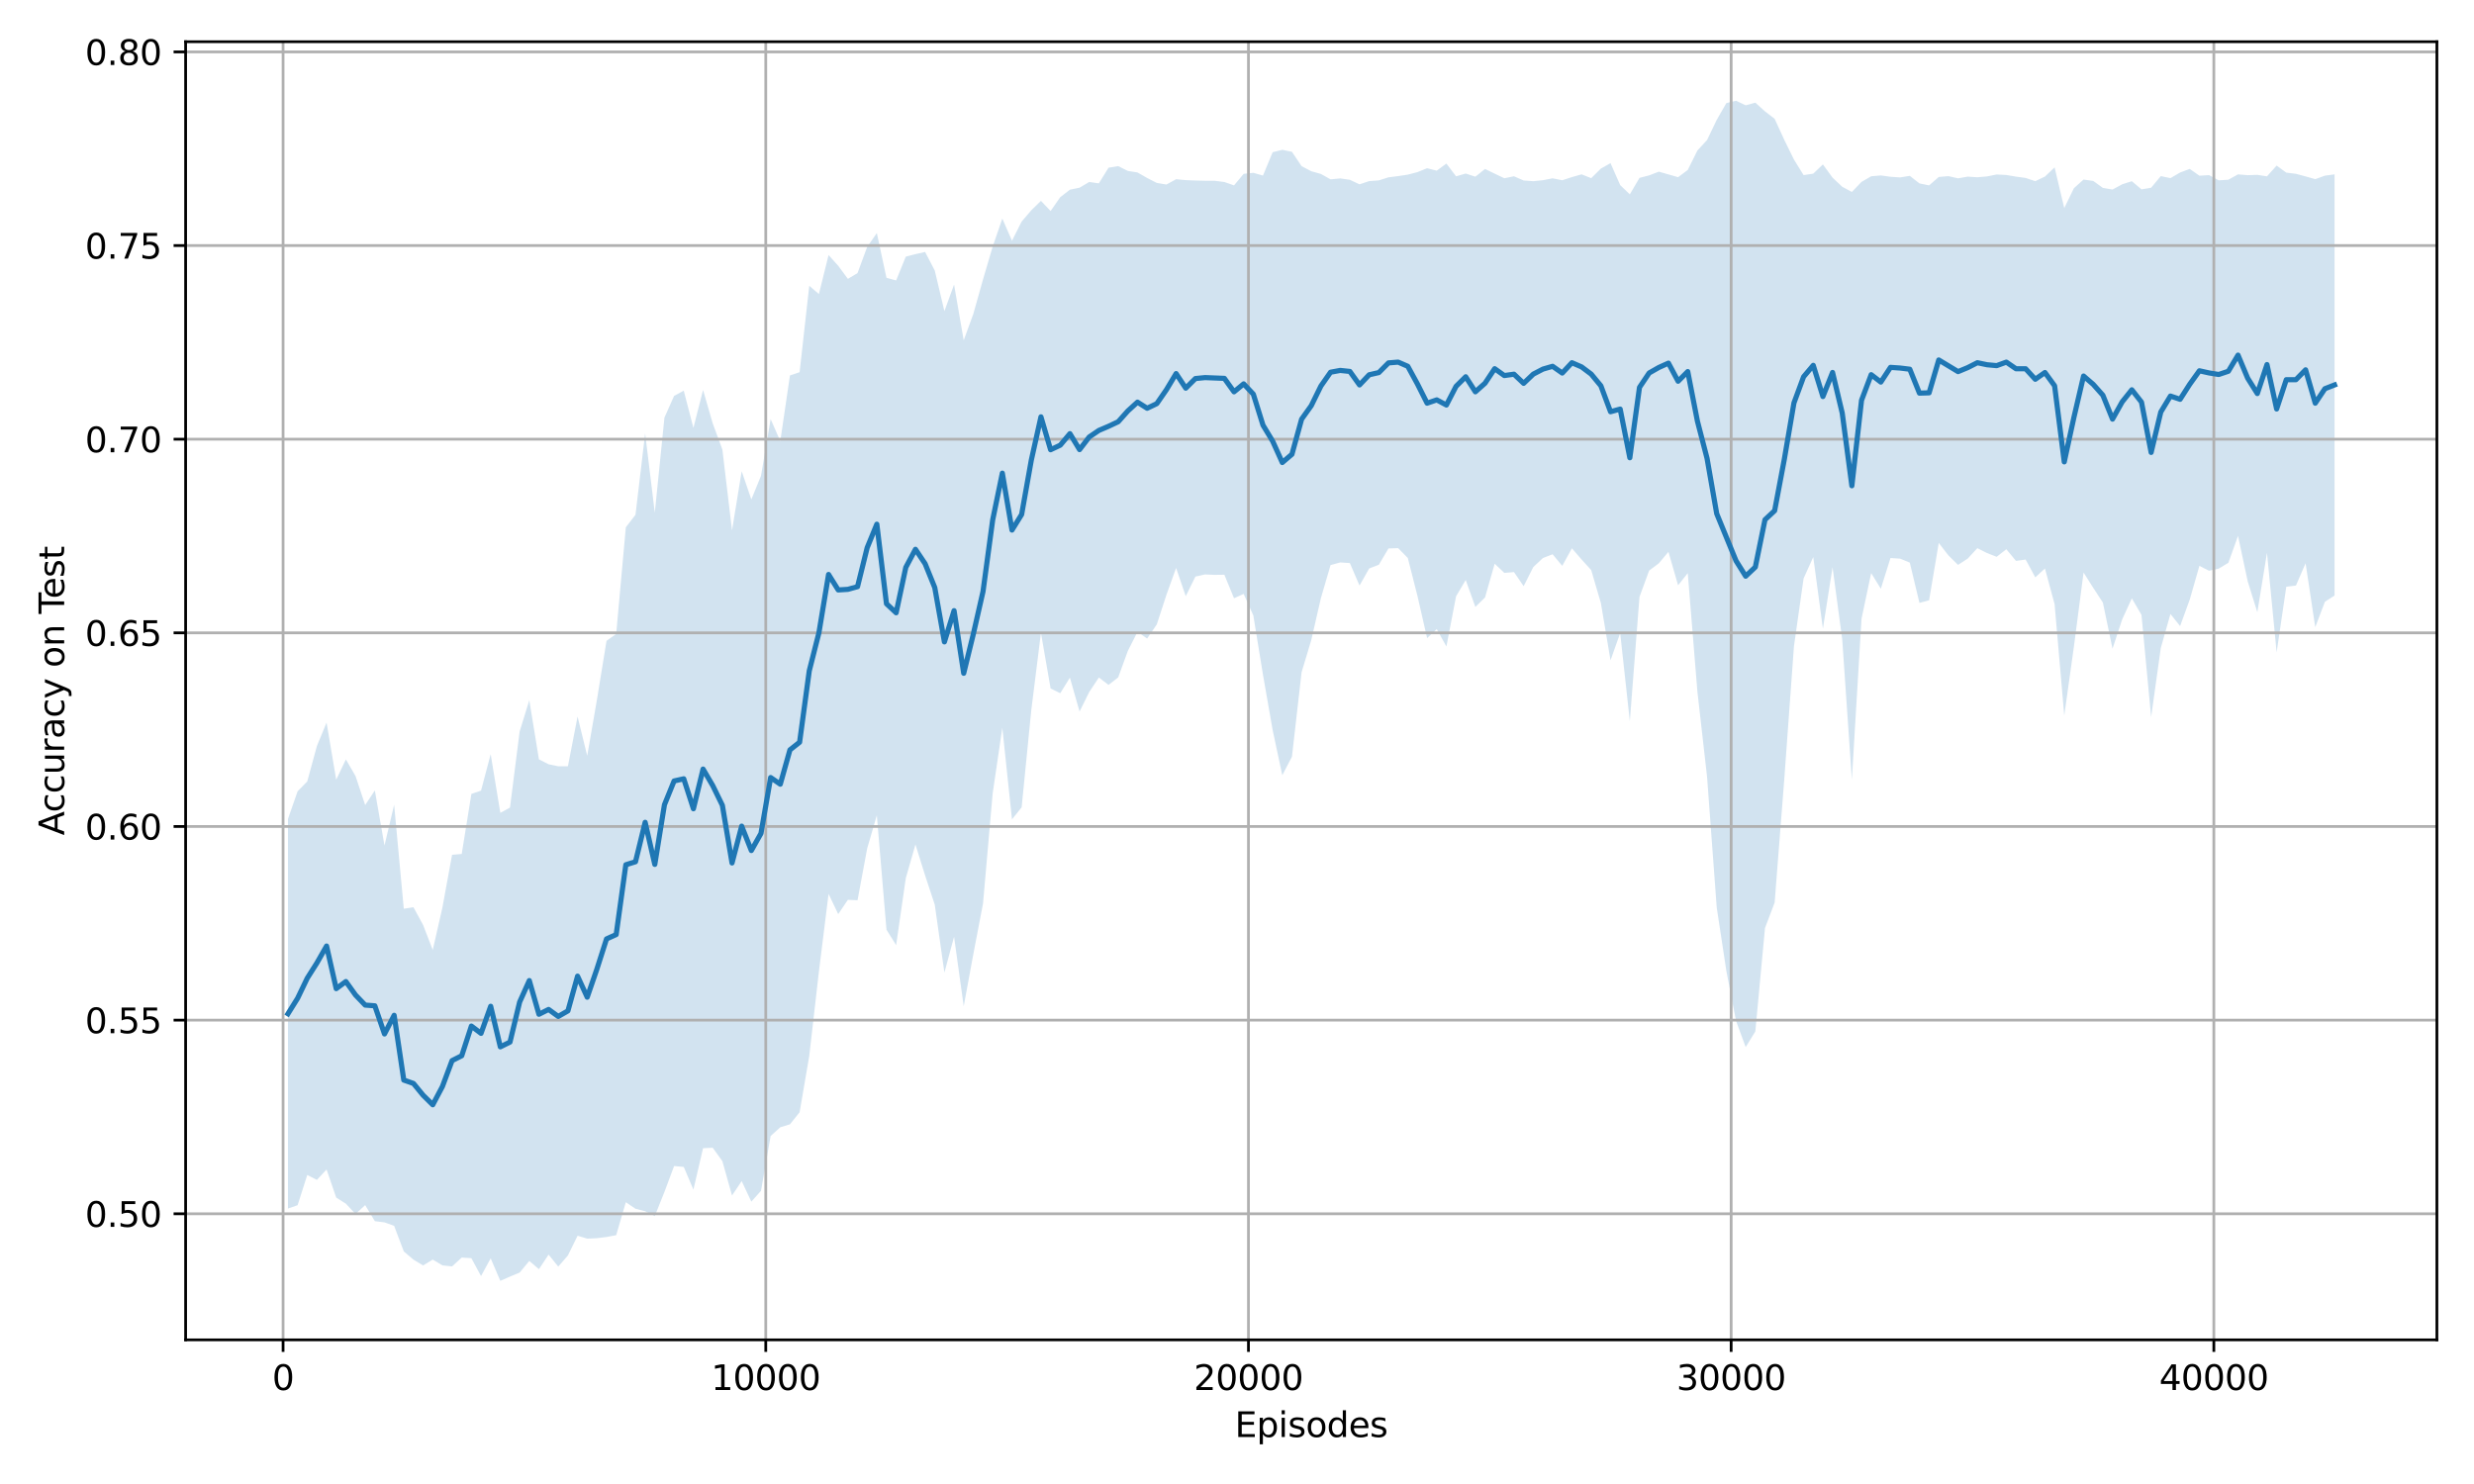 <?xml version="1.0" encoding="utf-8" standalone="no"?>
<!DOCTYPE svg PUBLIC "-//W3C//DTD SVG 1.1//EN"
  "http://www.w3.org/Graphics/SVG/1.1/DTD/svg11.dtd">
<svg xmlns:xlink="http://www.w3.org/1999/xlink" width="720pt" height="432pt" viewBox="0 0 720 432" xmlns="http://www.w3.org/2000/svg" version="1.1">
 <defs>
  <style type="text/css">*{stroke-linejoin: round; stroke-linecap: butt}</style>
 </defs>
 <g id="figure_1">
  <g id="patch_1">
   <path d="M 0 432 
L 720 432 
L 720 0 
L 0 0 
z
" style="fill: #ffffff"/>
  </g>
  <g id="axes_1">
   <g id="patch_2">
    <path d="M 54.02 390.04 
L 709.2 390.04 
L 709.2 12.147 
L 54.02 12.147 
z
" style="fill: #ffffff"/>
   </g>
   <g id="FillBetweenPolyCollection_1">
    <path d="M 83.801 238.405 
L 83.801 351.81 
L 86.61 350.846 
L 89.42 342.037 
L 92.229 343.476 
L 95.039 340.437 
L 97.849 348.624 
L 100.658 350.399 
L 103.468 353.409 
L 106.277 350.812 
L 109.087 355.484 
L 111.896 355.839 
L 114.706 356.852 
L 117.515 364.299 
L 120.325 366.686 
L 123.134 368.375 
L 125.944 366.671 
L 128.753 368.361 
L 131.563 368.661 
L 134.372 366.083 
L 137.182 366.258 
L 139.991 371.476 
L 142.801 366.314 
L 145.61 372.863 
L 148.42 371.62 
L 151.229 370.452 
L 154.039 367.065 
L 156.848 369.466 
L 159.658 365.224 
L 162.467 368.714 
L 165.277 365.47 
L 168.087 359.73 
L 170.896 360.568 
L 173.706 360.447 
L 176.515 360.096 
L 179.325 359.563 
L 182.134 349.968 
L 184.944 351.875 
L 187.753 352.6 
L 190.563 353.998 
L 193.372 346.971 
L 196.182 339.439 
L 198.991 339.702 
L 201.801 346.299 
L 204.61 334.237 
L 207.42 334.115 
L 210.229 338.018 
L 213.039 348.02 
L 215.848 343.817 
L 218.658 349.803 
L 221.467 346.664 
L 224.277 330.688 
L 227.086 328.155 
L 229.896 327.295 
L 232.705 323.787 
L 235.515 307.388 
L 238.324 282.822 
L 241.134 260.21 
L 243.944 266.105 
L 246.753 261.943 
L 249.563 262.065 
L 252.372 246.989 
L 255.182 237.35 
L 257.991 270.634 
L 260.801 275.132 
L 263.61 255.641 
L 266.42 245.828 
L 269.229 254.852 
L 272.039 263.346 
L 274.848 283.131 
L 277.658 272.696 
L 280.467 292.921 
L 283.277 277.702 
L 286.086 263.004 
L 288.896 230.935 
L 291.705 211.845 
L 294.515 238.522 
L 297.324 235.019 
L 300.134 206.708 
L 302.943 184.228 
L 305.753 200.412 
L 308.562 201.799 
L 311.372 197.262 
L 314.182 207.132 
L 316.991 201.451 
L 319.801 197.222 
L 322.61 199.377 
L 325.42 197.201 
L 328.229 189.496 
L 331.039 183.938 
L 333.848 185.88 
L 336.658 181.765 
L 339.467 173.146 
L 342.277 165.338 
L 345.086 173.558 
L 347.896 167.847 
L 350.705 167.218 
L 353.515 167.348 
L 356.324 167.309 
L 359.134 174.154 
L 361.943 172.889 
L 364.753 179.169 
L 367.562 196.428 
L 370.372 212.509 
L 373.181 225.674 
L 375.991 220.287 
L 378.8 195.685 
L 381.61 186.346 
L 384.42 174.106 
L 387.229 164.5 
L 390.039 163.729 
L 392.848 163.915 
L 395.658 170.46 
L 398.467 165.481 
L 401.277 164.404 
L 404.086 159.661 
L 406.896 159.564 
L 409.705 162.425 
L 412.515 173.457 
L 415.324 185.76 
L 418.134 183.137 
L 420.943 188.197 
L 423.753 173.592 
L 426.562 168.837 
L 429.372 176.68 
L 432.181 173.926 
L 434.991 164.1 
L 437.8 166.768 
L 440.61 166.539 
L 443.419 170.639 
L 446.229 165.076 
L 449.038 162.442 
L 451.848 161.357 
L 454.658 164.72 
L 457.467 159.618 
L 460.277 162.859 
L 463.086 165.959 
L 465.896 175.529 
L 468.705 192.217 
L 471.515 184.298 
L 474.324 209.924 
L 477.134 173.763 
L 479.943 166.103 
L 482.753 163.988 
L 485.562 160.645 
L 488.372 170.381 
L 491.181 166.842 
L 493.991 201.358 
L 496.8 226.121 
L 499.61 264.168 
L 502.419 282.669 
L 505.229 297.167 
L 508.038 304.813 
L 510.848 300.259 
L 513.657 270.167 
L 516.467 262.746 
L 519.276 226.761 
L 522.086 188.153 
L 524.896 168.377 
L 527.705 162.154 
L 530.515 183.005 
L 533.324 165.126 
L 536.134 186.11 
L 538.943 226.948 
L 541.753 180.112 
L 544.562 166.822 
L 547.372 171.379 
L 550.181 162.436 
L 552.991 162.624 
L 555.8 163.78 
L 558.61 175.499 
L 561.419 174.744 
L 564.229 158.053 
L 567.038 161.676 
L 569.848 164.447 
L 572.657 162.61 
L 575.467 159.573 
L 578.276 161 
L 581.086 162.084 
L 583.895 159.887 
L 586.705 163.274 
L 589.514 162.886 
L 592.324 168.07 
L 595.133 165.486 
L 597.943 175.873 
L 600.753 208.324 
L 603.562 188.221 
L 606.372 166.664 
L 609.181 171.106 
L 611.991 175.412 
L 614.8 188.846 
L 617.61 180.314 
L 620.419 174.19 
L 623.229 178.985 
L 626.038 208.752 
L 628.848 188.62 
L 631.657 178.737 
L 634.467 182.247 
L 637.276 174.534 
L 640.086 164.724 
L 642.895 166.147 
L 645.705 165.534 
L 648.514 163.833 
L 651.324 155.997 
L 654.133 169.194 
L 656.943 178.229 
L 659.752 160.918 
L 662.562 189.908 
L 665.371 170.802 
L 668.181 170.456 
L 670.991 163.964 
L 673.8 182.579 
L 676.61 175.174 
L 679.419 173.366 
L 679.419 50.753 
L 679.419 50.753 
L 676.61 51.137 
L 673.8 52.152 
L 670.991 51.351 
L 668.181 50.601 
L 665.371 50.254 
L 662.562 48.198 
L 659.752 51.335 
L 656.943 50.901 
L 654.133 50.993 
L 651.324 50.758 
L 648.514 52.317 
L 645.705 52.495 
L 642.895 50.977 
L 640.086 51.148 
L 637.276 49.167 
L 634.467 50.223 
L 631.657 51.854 
L 628.848 51.262 
L 626.038 54.652 
L 623.229 55.12 
L 620.419 52.747 
L 617.61 53.652 
L 614.8 55.176 
L 611.991 54.692 
L 609.181 52.665 
L 606.372 52.27 
L 603.562 54.792 
L 600.753 60.578 
L 597.943 48.733 
L 595.133 51.395 
L 592.324 52.743 
L 589.514 51.803 
L 586.705 51.415 
L 583.895 50.939 
L 581.086 50.795 
L 578.276 51.357 
L 575.467 51.601 
L 572.657 51.418 
L 569.848 51.912 
L 567.038 51.273 
L 564.229 51.52 
L 561.419 53.968 
L 558.61 53.387 
L 555.8 51.187 
L 552.991 51.647 
L 550.181 51.453 
L 547.372 51.069 
L 544.562 51.312 
L 541.753 52.95 
L 538.943 55.873 
L 536.134 54.363 
L 533.324 51.72 
L 530.515 47.864 
L 527.705 50.551 
L 524.896 50.974 
L 522.086 46.44 
L 519.276 40.714 
L 516.467 34.585 
L 513.657 32.418 
L 510.848 29.886 
L 508.038 30.655 
L 505.229 29.324 
L 502.419 30.007 
L 499.61 34.902 
L 496.8 40.763 
L 493.991 43.812 
L 491.181 49.482 
L 488.372 51.58 
L 485.562 50.773 
L 482.753 49.97 
L 479.943 51.056 
L 477.134 51.782 
L 474.324 56.577 
L 471.515 53.878 
L 468.705 47.491 
L 465.896 49.077 
L 463.086 51.862 
L 460.277 50.751 
L 457.467 51.556 
L 454.658 52.474 
L 451.848 51.905 
L 449.038 52.455 
L 446.229 52.745 
L 443.419 52.54 
L 440.61 51.316 
L 437.8 51.887 
L 434.991 50.554 
L 432.181 49.184 
L 429.372 51.44 
L 426.562 50.514 
L 423.753 51.327 
L 420.943 47.613 
L 418.134 49.681 
L 415.324 48.972 
L 412.515 50.104 
L 409.705 50.837 
L 406.896 51.262 
L 404.086 51.618 
L 401.277 52.511 
L 398.467 52.722 
L 395.658 53.659 
L 392.848 52.34 
L 390.039 51.934 
L 387.229 52.207 
L 384.42 50.639 
L 381.61 49.847 
L 378.8 48.372 
L 375.991 44.196 
L 373.181 43.611 
L 370.372 44.319 
L 367.562 51.109 
L 364.753 50.308 
L 361.943 50.603 
L 359.134 53.966 
L 356.324 52.982 
L 353.515 52.63 
L 350.705 52.621 
L 347.896 52.548 
L 345.086 52.44 
L 342.277 52.169 
L 339.467 53.721 
L 336.658 53.245 
L 333.848 51.809 
L 331.039 50.202 
L 328.229 49.759 
L 325.42 48.352 
L 322.61 48.821 
L 319.801 53.376 
L 316.991 52.976 
L 314.182 54.636 
L 311.372 55.216 
L 308.562 57.395 
L 305.753 61.426 
L 302.943 58.472 
L 300.134 61.219 
L 297.324 64.504 
L 294.515 70.083 
L 291.705 63.634 
L 288.896 71.79 
L 286.086 81.337 
L 283.277 91.345 
L 280.467 99.057 
L 277.658 82.85 
L 274.848 90.579 
L 272.039 78.733 
L 269.229 73.344 
L 266.42 73.981 
L 263.61 74.712 
L 260.801 81.632 
L 257.991 80.875 
L 255.182 67.845 
L 252.372 71.881 
L 249.563 79.493 
L 246.753 81.18 
L 243.944 77.366 
L 241.134 74.249 
L 238.324 85.598 
L 235.515 83.198 
L 232.705 108.347 
L 229.896 109.293 
L 227.086 128.405 
L 224.277 122.01 
L 221.467 138.535 
L 218.658 145.382 
L 215.848 137.172 
L 213.039 154.403 
L 210.229 130.861 
L 207.42 123.246 
L 204.61 113.521 
L 201.801 124.563 
L 198.991 113.727 
L 196.182 115.242 
L 193.372 121.56 
L 190.563 149.26 
L 187.753 126.161 
L 184.944 149.852 
L 182.134 153.499 
L 179.325 184.546 
L 176.515 186.553 
L 173.706 203.81 
L 170.896 220.008 
L 168.087 208.598 
L 165.277 223.075 
L 162.467 223.067 
L 159.658 222.485 
L 156.848 221.062 
L 154.039 203.838 
L 151.229 212.943 
L 148.42 235.089 
L 145.61 236.63 
L 142.801 219.552 
L 139.991 230.152 
L 137.182 231.125 
L 134.372 248.595 
L 131.563 248.835 
L 128.753 264.202 
L 125.944 276.539 
L 123.134 269.268 
L 120.325 264.102 
L 117.515 264.541 
L 114.706 234.268 
L 111.896 246.137 
L 109.087 230.103 
L 106.277 234.358 
L 103.468 225.914 
L 100.658 221.061 
L 97.849 226.977 
L 95.039 210.353 
L 92.229 217.162 
L 89.42 227.474 
L 86.61 230.357 
L 83.801 238.405 
z
" clip-path="url(#p0813ebf74a)" style="fill: #1f77b4; fill-opacity: 0.2"/>
   </g>
   <g id="matplotlib.axis_1">
    <g id="xtick_1">
     <g id="line2d_1">
      <path d="M 82.382 390.04 
L 82.382 12.147 
" clip-path="url(#p0813ebf74a)" style="fill: none; stroke: #b0b0b0; stroke-width: 0.8; stroke-linecap: square"/>
     </g>
     <g id="line2d_2">
      <defs>
       <path id="mae225e0590" d="M 0 0 
L 0 3.5 
" style="stroke: #000000; stroke-width: 0.8"/>
      </defs>
      <g>
       <use xlink:href="#mae225e0590" x="82.382" y="390.04" style="stroke: #000000; stroke-width: 0.8"/>
      </g>
     </g>
     <g id="text_1">
      <!-- 0 -->
      <g transform="translate(79.201 404.638) scale(0.1 -0.1)">
       <defs>
        <path id="DejaVuSans-30" d="M 2034 4250 
Q 1547 4250 1301 3770 
Q 1056 3291 1056 2328 
Q 1056 1369 1301 889 
Q 1547 409 2034 409 
Q 2525 409 2770 889 
Q 3016 1369 3016 2328 
Q 3016 3291 2770 3770 
Q 2525 4250 2034 4250 
z
M 2034 4750 
Q 2819 4750 3233 4129 
Q 3647 3509 3647 2328 
Q 3647 1150 3233 529 
Q 2819 -91 2034 -91 
Q 1250 -91 836 529 
Q 422 1150 422 2328 
Q 422 3509 836 4129 
Q 1250 4750 2034 4750 
z
" transform="scale(0.016)"/>
       </defs>
       <use xlink:href="#DejaVuSans-30"/>
      </g>
     </g>
    </g>
    <g id="xtick_2">
     <g id="line2d_3">
      <path d="M 222.858 390.04 
L 222.858 12.147 
" clip-path="url(#p0813ebf74a)" style="fill: none; stroke: #b0b0b0; stroke-width: 0.8; stroke-linecap: square"/>
     </g>
     <g id="line2d_4">
      <g>
       <use xlink:href="#mae225e0590" x="222.858" y="390.04" style="stroke: #000000; stroke-width: 0.8"/>
      </g>
     </g>
     <g id="text_2">
      <!-- 10000 -->
      <g transform="translate(206.952 404.638) scale(0.1 -0.1)">
       <defs>
        <path id="DejaVuSans-31" d="M 794 531 
L 1825 531 
L 1825 4091 
L 703 3866 
L 703 4441 
L 1819 4666 
L 2450 4666 
L 2450 531 
L 3481 531 
L 3481 0 
L 794 0 
L 794 531 
z
" transform="scale(0.016)"/>
       </defs>
       <use xlink:href="#DejaVuSans-31"/>
       <use xlink:href="#DejaVuSans-30" transform="translate(63.623 0)"/>
       <use xlink:href="#DejaVuSans-30" transform="translate(127.246 0)"/>
       <use xlink:href="#DejaVuSans-30" transform="translate(190.869 0)"/>
       <use xlink:href="#DejaVuSans-30" transform="translate(254.492 0)"/>
      </g>
     </g>
    </g>
    <g id="xtick_3">
     <g id="line2d_5">
      <path d="M 363.334 390.04 
L 363.334 12.147 
" clip-path="url(#p0813ebf74a)" style="fill: none; stroke: #b0b0b0; stroke-width: 0.8; stroke-linecap: square"/>
     </g>
     <g id="line2d_6">
      <g>
       <use xlink:href="#mae225e0590" x="363.334" y="390.04" style="stroke: #000000; stroke-width: 0.8"/>
      </g>
     </g>
     <g id="text_3">
      <!-- 20000 -->
      <g transform="translate(347.428 404.638) scale(0.1 -0.1)">
       <defs>
        <path id="DejaVuSans-32" d="M 1228 531 
L 3431 531 
L 3431 0 
L 469 0 
L 469 531 
Q 828 903 1448 1529 
Q 2069 2156 2228 2338 
Q 2531 2678 2651 2914 
Q 2772 3150 2772 3378 
Q 2772 3750 2511 3984 
Q 2250 4219 1831 4219 
Q 1534 4219 1204 4116 
Q 875 4013 500 3803 
L 500 4441 
Q 881 4594 1212 4672 
Q 1544 4750 1819 4750 
Q 2544 4750 2975 4387 
Q 3406 4025 3406 3419 
Q 3406 3131 3298 2873 
Q 3191 2616 2906 2266 
Q 2828 2175 2409 1742 
Q 1991 1309 1228 531 
z
" transform="scale(0.016)"/>
       </defs>
       <use xlink:href="#DejaVuSans-32"/>
       <use xlink:href="#DejaVuSans-30" transform="translate(63.623 0)"/>
       <use xlink:href="#DejaVuSans-30" transform="translate(127.246 0)"/>
       <use xlink:href="#DejaVuSans-30" transform="translate(190.869 0)"/>
       <use xlink:href="#DejaVuSans-30" transform="translate(254.492 0)"/>
      </g>
     </g>
    </g>
    <g id="xtick_4">
     <g id="line2d_7">
      <path d="M 503.81 390.04 
L 503.81 12.147 
" clip-path="url(#p0813ebf74a)" style="fill: none; stroke: #b0b0b0; stroke-width: 0.8; stroke-linecap: square"/>
     </g>
     <g id="line2d_8">
      <g>
       <use xlink:href="#mae225e0590" x="503.81" y="390.04" style="stroke: #000000; stroke-width: 0.8"/>
      </g>
     </g>
     <g id="text_4">
      <!-- 30000 -->
      <g transform="translate(487.904 404.638) scale(0.1 -0.1)">
       <defs>
        <path id="DejaVuSans-33" d="M 2597 2516 
Q 3050 2419 3304 2112 
Q 3559 1806 3559 1356 
Q 3559 666 3084 287 
Q 2609 -91 1734 -91 
Q 1441 -91 1130 -33 
Q 819 25 488 141 
L 488 750 
Q 750 597 1062 519 
Q 1375 441 1716 441 
Q 2309 441 2620 675 
Q 2931 909 2931 1356 
Q 2931 1769 2642 2001 
Q 2353 2234 1838 2234 
L 1294 2234 
L 1294 2753 
L 1863 2753 
Q 2328 2753 2575 2939 
Q 2822 3125 2822 3475 
Q 2822 3834 2567 4026 
Q 2313 4219 1838 4219 
Q 1578 4219 1281 4162 
Q 984 4106 628 3988 
L 628 4550 
Q 988 4650 1302 4700 
Q 1616 4750 1894 4750 
Q 2613 4750 3031 4423 
Q 3450 4097 3450 3541 
Q 3450 3153 3228 2886 
Q 3006 2619 2597 2516 
z
" transform="scale(0.016)"/>
       </defs>
       <use xlink:href="#DejaVuSans-33"/>
       <use xlink:href="#DejaVuSans-30" transform="translate(63.623 0)"/>
       <use xlink:href="#DejaVuSans-30" transform="translate(127.246 0)"/>
       <use xlink:href="#DejaVuSans-30" transform="translate(190.869 0)"/>
       <use xlink:href="#DejaVuSans-30" transform="translate(254.492 0)"/>
      </g>
     </g>
    </g>
    <g id="xtick_5">
     <g id="line2d_9">
      <path d="M 644.286 390.04 
L 644.286 12.147 
" clip-path="url(#p0813ebf74a)" style="fill: none; stroke: #b0b0b0; stroke-width: 0.8; stroke-linecap: square"/>
     </g>
     <g id="line2d_10">
      <g>
       <use xlink:href="#mae225e0590" x="644.286" y="390.04" style="stroke: #000000; stroke-width: 0.8"/>
      </g>
     </g>
     <g id="text_5">
      <!-- 40000 -->
      <g transform="translate(628.38 404.638) scale(0.1 -0.1)">
       <defs>
        <path id="DejaVuSans-34" d="M 2419 4116 
L 825 1625 
L 2419 1625 
L 2419 4116 
z
M 2253 4666 
L 3047 4666 
L 3047 1625 
L 3713 1625 
L 3713 1100 
L 3047 1100 
L 3047 0 
L 2419 0 
L 2419 1100 
L 313 1100 
L 313 1709 
L 2253 4666 
z
" transform="scale(0.016)"/>
       </defs>
       <use xlink:href="#DejaVuSans-34"/>
       <use xlink:href="#DejaVuSans-30" transform="translate(63.623 0)"/>
       <use xlink:href="#DejaVuSans-30" transform="translate(127.246 0)"/>
       <use xlink:href="#DejaVuSans-30" transform="translate(190.869 0)"/>
       <use xlink:href="#DejaVuSans-30" transform="translate(254.492 0)"/>
      </g>
     </g>
    </g>
    <g id="text_6">
     <!-- Episodes -->
     <g transform="translate(359.368 418.317) scale(0.1 -0.1)">
      <defs>
       <path id="DejaVuSans-45" d="M 628 4666 
L 3578 4666 
L 3578 4134 
L 1259 4134 
L 1259 2753 
L 3481 2753 
L 3481 2222 
L 1259 2222 
L 1259 531 
L 3634 531 
L 3634 0 
L 628 0 
L 628 4666 
z
" transform="scale(0.016)"/>
       <path id="DejaVuSans-70" d="M 1159 525 
L 1159 -1331 
L 581 -1331 
L 581 3500 
L 1159 3500 
L 1159 2969 
Q 1341 3281 1617 3432 
Q 1894 3584 2278 3584 
Q 2916 3584 3314 3078 
Q 3713 2572 3713 1747 
Q 3713 922 3314 415 
Q 2916 -91 2278 -91 
Q 1894 -91 1617 61 
Q 1341 213 1159 525 
z
M 3116 1747 
Q 3116 2381 2855 2742 
Q 2594 3103 2138 3103 
Q 1681 3103 1420 2742 
Q 1159 2381 1159 1747 
Q 1159 1113 1420 752 
Q 1681 391 2138 391 
Q 2594 391 2855 752 
Q 3116 1113 3116 1747 
z
" transform="scale(0.016)"/>
       <path id="DejaVuSans-69" d="M 603 3500 
L 1178 3500 
L 1178 0 
L 603 0 
L 603 3500 
z
M 603 4863 
L 1178 4863 
L 1178 4134 
L 603 4134 
L 603 4863 
z
" transform="scale(0.016)"/>
       <path id="DejaVuSans-73" d="M 2834 3397 
L 2834 2853 
Q 2591 2978 2328 3040 
Q 2066 3103 1784 3103 
Q 1356 3103 1142 2972 
Q 928 2841 928 2578 
Q 928 2378 1081 2264 
Q 1234 2150 1697 2047 
L 1894 2003 
Q 2506 1872 2764 1633 
Q 3022 1394 3022 966 
Q 3022 478 2636 193 
Q 2250 -91 1575 -91 
Q 1294 -91 989 -36 
Q 684 19 347 128 
L 347 722 
Q 666 556 975 473 
Q 1284 391 1588 391 
Q 1994 391 2212 530 
Q 2431 669 2431 922 
Q 2431 1156 2273 1281 
Q 2116 1406 1581 1522 
L 1381 1569 
Q 847 1681 609 1914 
Q 372 2147 372 2553 
Q 372 3047 722 3315 
Q 1072 3584 1716 3584 
Q 2034 3584 2315 3537 
Q 2597 3491 2834 3397 
z
" transform="scale(0.016)"/>
       <path id="DejaVuSans-6f" d="M 1959 3097 
Q 1497 3097 1228 2736 
Q 959 2375 959 1747 
Q 959 1119 1226 758 
Q 1494 397 1959 397 
Q 2419 397 2687 759 
Q 2956 1122 2956 1747 
Q 2956 2369 2687 2733 
Q 2419 3097 1959 3097 
z
M 1959 3584 
Q 2709 3584 3137 3096 
Q 3566 2609 3566 1747 
Q 3566 888 3137 398 
Q 2709 -91 1959 -91 
Q 1206 -91 779 398 
Q 353 888 353 1747 
Q 353 2609 779 3096 
Q 1206 3584 1959 3584 
z
" transform="scale(0.016)"/>
       <path id="DejaVuSans-64" d="M 2906 2969 
L 2906 4863 
L 3481 4863 
L 3481 0 
L 2906 0 
L 2906 525 
Q 2725 213 2448 61 
Q 2172 -91 1784 -91 
Q 1150 -91 751 415 
Q 353 922 353 1747 
Q 353 2572 751 3078 
Q 1150 3584 1784 3584 
Q 2172 3584 2448 3432 
Q 2725 3281 2906 2969 
z
M 947 1747 
Q 947 1113 1208 752 
Q 1469 391 1925 391 
Q 2381 391 2643 752 
Q 2906 1113 2906 1747 
Q 2906 2381 2643 2742 
Q 2381 3103 1925 3103 
Q 1469 3103 1208 2742 
Q 947 2381 947 1747 
z
" transform="scale(0.016)"/>
       <path id="DejaVuSans-65" d="M 3597 1894 
L 3597 1613 
L 953 1613 
Q 991 1019 1311 708 
Q 1631 397 2203 397 
Q 2534 397 2845 478 
Q 3156 559 3463 722 
L 3463 178 
Q 3153 47 2828 -22 
Q 2503 -91 2169 -91 
Q 1331 -91 842 396 
Q 353 884 353 1716 
Q 353 2575 817 3079 
Q 1281 3584 2069 3584 
Q 2775 3584 3186 3129 
Q 3597 2675 3597 1894 
z
M 3022 2063 
Q 3016 2534 2758 2815 
Q 2500 3097 2075 3097 
Q 1594 3097 1305 2825 
Q 1016 2553 972 2059 
L 3022 2063 
z
" transform="scale(0.016)"/>
      </defs>
      <use xlink:href="#DejaVuSans-45"/>
      <use xlink:href="#DejaVuSans-70" transform="translate(63.184 0)"/>
      <use xlink:href="#DejaVuSans-69" transform="translate(126.66 0)"/>
      <use xlink:href="#DejaVuSans-73" transform="translate(154.443 0)"/>
      <use xlink:href="#DejaVuSans-6f" transform="translate(206.543 0)"/>
      <use xlink:href="#DejaVuSans-64" transform="translate(267.725 0)"/>
      <use xlink:href="#DejaVuSans-65" transform="translate(331.201 0)"/>
      <use xlink:href="#DejaVuSans-73" transform="translate(392.725 0)"/>
     </g>
    </g>
   </g>
   <g id="matplotlib.axis_2">
    <g id="ytick_1">
     <g id="line2d_11">
      <path d="M 54.02 353.34 
L 709.2 353.34 
" clip-path="url(#p0813ebf74a)" style="fill: none; stroke: #b0b0b0; stroke-width: 0.8; stroke-linecap: square"/>
     </g>
     <g id="line2d_12">
      <defs>
       <path id="mbf5fb33b2a" d="M 0 0 
L -3.5 0 
" style="stroke: #000000; stroke-width: 0.8"/>
      </defs>
      <g>
       <use xlink:href="#mbf5fb33b2a" x="54.02" y="353.34" style="stroke: #000000; stroke-width: 0.8"/>
      </g>
     </g>
     <g id="text_7">
      <!-- 0.50 -->
      <g transform="translate(24.754 357.139) scale(0.1 -0.1)">
       <defs>
        <path id="DejaVuSans-2e" d="M 684 794 
L 1344 794 
L 1344 0 
L 684 0 
L 684 794 
z
" transform="scale(0.016)"/>
        <path id="DejaVuSans-35" d="M 691 4666 
L 3169 4666 
L 3169 4134 
L 1269 4134 
L 1269 2991 
Q 1406 3038 1543 3061 
Q 1681 3084 1819 3084 
Q 2600 3084 3056 2656 
Q 3513 2228 3513 1497 
Q 3513 744 3044 326 
Q 2575 -91 1722 -91 
Q 1428 -91 1123 -41 
Q 819 9 494 109 
L 494 744 
Q 775 591 1075 516 
Q 1375 441 1709 441 
Q 2250 441 2565 725 
Q 2881 1009 2881 1497 
Q 2881 1984 2565 2268 
Q 2250 2553 1709 2553 
Q 1456 2553 1204 2497 
Q 953 2441 691 2322 
L 691 4666 
z
" transform="scale(0.016)"/>
       </defs>
       <use xlink:href="#DejaVuSans-30"/>
       <use xlink:href="#DejaVuSans-2e" transform="translate(63.623 0)"/>
       <use xlink:href="#DejaVuSans-35" transform="translate(95.41 0)"/>
       <use xlink:href="#DejaVuSans-30" transform="translate(159.033 0)"/>
      </g>
     </g>
    </g>
    <g id="ytick_2">
     <g id="line2d_13">
      <path d="M 54.02 296.969 
L 709.2 296.969 
" clip-path="url(#p0813ebf74a)" style="fill: none; stroke: #b0b0b0; stroke-width: 0.8; stroke-linecap: square"/>
     </g>
     <g id="line2d_14">
      <g>
       <use xlink:href="#mbf5fb33b2a" x="54.02" y="296.969" style="stroke: #000000; stroke-width: 0.8"/>
      </g>
     </g>
     <g id="text_8">
      <!-- 0.55 -->
      <g transform="translate(24.754 300.768) scale(0.1 -0.1)">
       <use xlink:href="#DejaVuSans-30"/>
       <use xlink:href="#DejaVuSans-2e" transform="translate(63.623 0)"/>
       <use xlink:href="#DejaVuSans-35" transform="translate(95.41 0)"/>
       <use xlink:href="#DejaVuSans-35" transform="translate(159.033 0)"/>
      </g>
     </g>
    </g>
    <g id="ytick_3">
     <g id="line2d_15">
      <path d="M 54.02 240.598 
L 709.2 240.598 
" clip-path="url(#p0813ebf74a)" style="fill: none; stroke: #b0b0b0; stroke-width: 0.8; stroke-linecap: square"/>
     </g>
     <g id="line2d_16">
      <g>
       <use xlink:href="#mbf5fb33b2a" x="54.02" y="240.598" style="stroke: #000000; stroke-width: 0.8"/>
      </g>
     </g>
     <g id="text_9">
      <!-- 0.60 -->
      <g transform="translate(24.754 244.398) scale(0.1 -0.1)">
       <defs>
        <path id="DejaVuSans-36" d="M 2113 2584 
Q 1688 2584 1439 2293 
Q 1191 2003 1191 1497 
Q 1191 994 1439 701 
Q 1688 409 2113 409 
Q 2538 409 2786 701 
Q 3034 994 3034 1497 
Q 3034 2003 2786 2293 
Q 2538 2584 2113 2584 
z
M 3366 4563 
L 3366 3988 
Q 3128 4100 2886 4159 
Q 2644 4219 2406 4219 
Q 1781 4219 1451 3797 
Q 1122 3375 1075 2522 
Q 1259 2794 1537 2939 
Q 1816 3084 2150 3084 
Q 2853 3084 3261 2657 
Q 3669 2231 3669 1497 
Q 3669 778 3244 343 
Q 2819 -91 2113 -91 
Q 1303 -91 875 529 
Q 447 1150 447 2328 
Q 447 3434 972 4092 
Q 1497 4750 2381 4750 
Q 2619 4750 2861 4703 
Q 3103 4656 3366 4563 
z
" transform="scale(0.016)"/>
       </defs>
       <use xlink:href="#DejaVuSans-30"/>
       <use xlink:href="#DejaVuSans-2e" transform="translate(63.623 0)"/>
       <use xlink:href="#DejaVuSans-36" transform="translate(95.41 0)"/>
       <use xlink:href="#DejaVuSans-30" transform="translate(159.033 0)"/>
      </g>
     </g>
    </g>
    <g id="ytick_4">
     <g id="line2d_17">
      <path d="M 54.02 184.228 
L 709.2 184.228 
" clip-path="url(#p0813ebf74a)" style="fill: none; stroke: #b0b0b0; stroke-width: 0.8; stroke-linecap: square"/>
     </g>
     <g id="line2d_18">
      <g>
       <use xlink:href="#mbf5fb33b2a" x="54.02" y="184.228" style="stroke: #000000; stroke-width: 0.8"/>
      </g>
     </g>
     <g id="text_10">
      <!-- 0.65 -->
      <g transform="translate(24.754 188.027) scale(0.1 -0.1)">
       <use xlink:href="#DejaVuSans-30"/>
       <use xlink:href="#DejaVuSans-2e" transform="translate(63.623 0)"/>
       <use xlink:href="#DejaVuSans-36" transform="translate(95.41 0)"/>
       <use xlink:href="#DejaVuSans-35" transform="translate(159.033 0)"/>
      </g>
     </g>
    </g>
    <g id="ytick_5">
     <g id="line2d_19">
      <path d="M 54.02 127.857 
L 709.2 127.857 
" clip-path="url(#p0813ebf74a)" style="fill: none; stroke: #b0b0b0; stroke-width: 0.8; stroke-linecap: square"/>
     </g>
     <g id="line2d_20">
      <g>
       <use xlink:href="#mbf5fb33b2a" x="54.02" y="127.857" style="stroke: #000000; stroke-width: 0.8"/>
      </g>
     </g>
     <g id="text_11">
      <!-- 0.70 -->
      <g transform="translate(24.754 131.656) scale(0.1 -0.1)">
       <defs>
        <path id="DejaVuSans-37" d="M 525 4666 
L 3525 4666 
L 3525 4397 
L 1831 0 
L 1172 0 
L 2766 4134 
L 525 4134 
L 525 4666 
z
" transform="scale(0.016)"/>
       </defs>
       <use xlink:href="#DejaVuSans-30"/>
       <use xlink:href="#DejaVuSans-2e" transform="translate(63.623 0)"/>
       <use xlink:href="#DejaVuSans-37" transform="translate(95.41 0)"/>
       <use xlink:href="#DejaVuSans-30" transform="translate(159.033 0)"/>
      </g>
     </g>
    </g>
    <g id="ytick_6">
     <g id="line2d_21">
      <path d="M 54.02 71.486 
L 709.2 71.486 
" clip-path="url(#p0813ebf74a)" style="fill: none; stroke: #b0b0b0; stroke-width: 0.8; stroke-linecap: square"/>
     </g>
     <g id="line2d_22">
      <g>
       <use xlink:href="#mbf5fb33b2a" x="54.02" y="71.486" style="stroke: #000000; stroke-width: 0.8"/>
      </g>
     </g>
     <g id="text_12">
      <!-- 0.75 -->
      <g transform="translate(24.754 75.285) scale(0.1 -0.1)">
       <use xlink:href="#DejaVuSans-30"/>
       <use xlink:href="#DejaVuSans-2e" transform="translate(63.623 0)"/>
       <use xlink:href="#DejaVuSans-37" transform="translate(95.41 0)"/>
       <use xlink:href="#DejaVuSans-35" transform="translate(159.033 0)"/>
      </g>
     </g>
    </g>
    <g id="ytick_7">
     <g id="line2d_23">
      <path d="M 54.02 15.116 
L 709.2 15.116 
" clip-path="url(#p0813ebf74a)" style="fill: none; stroke: #b0b0b0; stroke-width: 0.8; stroke-linecap: square"/>
     </g>
     <g id="line2d_24">
      <g>
       <use xlink:href="#mbf5fb33b2a" x="54.02" y="15.116" style="stroke: #000000; stroke-width: 0.8"/>
      </g>
     </g>
     <g id="text_13">
      <!-- 0.80 -->
      <g transform="translate(24.754 18.915) scale(0.1 -0.1)">
       <defs>
        <path id="DejaVuSans-38" d="M 2034 2216 
Q 1584 2216 1326 1975 
Q 1069 1734 1069 1313 
Q 1069 891 1326 650 
Q 1584 409 2034 409 
Q 2484 409 2743 651 
Q 3003 894 3003 1313 
Q 3003 1734 2745 1975 
Q 2488 2216 2034 2216 
z
M 1403 2484 
Q 997 2584 770 2862 
Q 544 3141 544 3541 
Q 544 4100 942 4425 
Q 1341 4750 2034 4750 
Q 2731 4750 3128 4425 
Q 3525 4100 3525 3541 
Q 3525 3141 3298 2862 
Q 3072 2584 2669 2484 
Q 3125 2378 3379 2068 
Q 3634 1759 3634 1313 
Q 3634 634 3220 271 
Q 2806 -91 2034 -91 
Q 1263 -91 848 271 
Q 434 634 434 1313 
Q 434 1759 690 2068 
Q 947 2378 1403 2484 
z
M 1172 3481 
Q 1172 3119 1398 2916 
Q 1625 2713 2034 2713 
Q 2441 2713 2670 2916 
Q 2900 3119 2900 3481 
Q 2900 3844 2670 4047 
Q 2441 4250 2034 4250 
Q 1625 4250 1398 4047 
Q 1172 3844 1172 3481 
z
" transform="scale(0.016)"/>
       </defs>
       <use xlink:href="#DejaVuSans-30"/>
       <use xlink:href="#DejaVuSans-2e" transform="translate(63.623 0)"/>
       <use xlink:href="#DejaVuSans-38" transform="translate(95.41 0)"/>
       <use xlink:href="#DejaVuSans-30" transform="translate(159.033 0)"/>
      </g>
     </g>
    </g>
    <g id="text_14">
     <!-- Accuracy on Test -->
     <g transform="translate(18.675 243.173) rotate(-90) scale(0.1 -0.1)">
      <defs>
       <path id="DejaVuSans-41" d="M 2188 4044 
L 1331 1722 
L 3047 1722 
L 2188 4044 
z
M 1831 4666 
L 2547 4666 
L 4325 0 
L 3669 0 
L 3244 1197 
L 1141 1197 
L 716 0 
L 50 0 
L 1831 4666 
z
" transform="scale(0.016)"/>
       <path id="DejaVuSans-63" d="M 3122 3366 
L 3122 2828 
Q 2878 2963 2633 3030 
Q 2388 3097 2138 3097 
Q 1578 3097 1268 2742 
Q 959 2388 959 1747 
Q 959 1106 1268 751 
Q 1578 397 2138 397 
Q 2388 397 2633 464 
Q 2878 531 3122 666 
L 3122 134 
Q 2881 22 2623 -34 
Q 2366 -91 2075 -91 
Q 1284 -91 818 406 
Q 353 903 353 1747 
Q 353 2603 823 3093 
Q 1294 3584 2113 3584 
Q 2378 3584 2631 3529 
Q 2884 3475 3122 3366 
z
" transform="scale(0.016)"/>
       <path id="DejaVuSans-75" d="M 544 1381 
L 544 3500 
L 1119 3500 
L 1119 1403 
Q 1119 906 1312 657 
Q 1506 409 1894 409 
Q 2359 409 2629 706 
Q 2900 1003 2900 1516 
L 2900 3500 
L 3475 3500 
L 3475 0 
L 2900 0 
L 2900 538 
Q 2691 219 2414 64 
Q 2138 -91 1772 -91 
Q 1169 -91 856 284 
Q 544 659 544 1381 
z
M 1991 3584 
L 1991 3584 
z
" transform="scale(0.016)"/>
       <path id="DejaVuSans-72" d="M 2631 2963 
Q 2534 3019 2420 3045 
Q 2306 3072 2169 3072 
Q 1681 3072 1420 2755 
Q 1159 2438 1159 1844 
L 1159 0 
L 581 0 
L 581 3500 
L 1159 3500 
L 1159 2956 
Q 1341 3275 1631 3429 
Q 1922 3584 2338 3584 
Q 2397 3584 2469 3576 
Q 2541 3569 2628 3553 
L 2631 2963 
z
" transform="scale(0.016)"/>
       <path id="DejaVuSans-61" d="M 2194 1759 
Q 1497 1759 1228 1600 
Q 959 1441 959 1056 
Q 959 750 1161 570 
Q 1363 391 1709 391 
Q 2188 391 2477 730 
Q 2766 1069 2766 1631 
L 2766 1759 
L 2194 1759 
z
M 3341 1997 
L 3341 0 
L 2766 0 
L 2766 531 
Q 2569 213 2275 61 
Q 1981 -91 1556 -91 
Q 1019 -91 701 211 
Q 384 513 384 1019 
Q 384 1609 779 1909 
Q 1175 2209 1959 2209 
L 2766 2209 
L 2766 2266 
Q 2766 2663 2505 2880 
Q 2244 3097 1772 3097 
Q 1472 3097 1187 3025 
Q 903 2953 641 2809 
L 641 3341 
Q 956 3463 1253 3523 
Q 1550 3584 1831 3584 
Q 2591 3584 2966 3190 
Q 3341 2797 3341 1997 
z
" transform="scale(0.016)"/>
       <path id="DejaVuSans-79" d="M 2059 -325 
Q 1816 -950 1584 -1140 
Q 1353 -1331 966 -1331 
L 506 -1331 
L 506 -850 
L 844 -850 
Q 1081 -850 1212 -737 
Q 1344 -625 1503 -206 
L 1606 56 
L 191 3500 
L 800 3500 
L 1894 763 
L 2988 3500 
L 3597 3500 
L 2059 -325 
z
" transform="scale(0.016)"/>
       <path id="DejaVuSans-20" transform="scale(0.016)"/>
       <path id="DejaVuSans-6e" d="M 3513 2113 
L 3513 0 
L 2938 0 
L 2938 2094 
Q 2938 2591 2744 2837 
Q 2550 3084 2163 3084 
Q 1697 3084 1428 2787 
Q 1159 2491 1159 1978 
L 1159 0 
L 581 0 
L 581 3500 
L 1159 3500 
L 1159 2956 
Q 1366 3272 1645 3428 
Q 1925 3584 2291 3584 
Q 2894 3584 3203 3211 
Q 3513 2838 3513 2113 
z
" transform="scale(0.016)"/>
       <path id="DejaVuSans-54" d="M -19 4666 
L 3928 4666 
L 3928 4134 
L 2272 4134 
L 2272 0 
L 1638 0 
L 1638 4134 
L -19 4134 
L -19 4666 
z
" transform="scale(0.016)"/>
       <path id="DejaVuSans-74" d="M 1172 4494 
L 1172 3500 
L 2356 3500 
L 2356 3053 
L 1172 3053 
L 1172 1153 
Q 1172 725 1289 603 
Q 1406 481 1766 481 
L 2356 481 
L 2356 0 
L 1766 0 
Q 1100 0 847 248 
Q 594 497 594 1153 
L 594 3053 
L 172 3053 
L 172 3500 
L 594 3500 
L 594 4494 
L 1172 4494 
z
" transform="scale(0.016)"/>
      </defs>
      <use xlink:href="#DejaVuSans-41"/>
      <use xlink:href="#DejaVuSans-63" transform="translate(66.658 0)"/>
      <use xlink:href="#DejaVuSans-63" transform="translate(121.639 0)"/>
      <use xlink:href="#DejaVuSans-75" transform="translate(176.619 0)"/>
      <use xlink:href="#DejaVuSans-72" transform="translate(239.998 0)"/>
      <use xlink:href="#DejaVuSans-61" transform="translate(281.111 0)"/>
      <use xlink:href="#DejaVuSans-63" transform="translate(342.391 0)"/>
      <use xlink:href="#DejaVuSans-79" transform="translate(397.371 0)"/>
      <use xlink:href="#DejaVuSans-20" transform="translate(456.551 0)"/>
      <use xlink:href="#DejaVuSans-6f" transform="translate(488.338 0)"/>
      <use xlink:href="#DejaVuSans-6e" transform="translate(549.52 0)"/>
      <use xlink:href="#DejaVuSans-20" transform="translate(612.898 0)"/>
      <use xlink:href="#DejaVuSans-54" transform="translate(644.686 0)"/>
      <use xlink:href="#DejaVuSans-65" transform="translate(688.77 0)"/>
      <use xlink:href="#DejaVuSans-73" transform="translate(750.293 0)"/>
      <use xlink:href="#DejaVuSans-74" transform="translate(802.393 0)"/>
     </g>
    </g>
   </g>
   <g id="line2d_25">
    <path d="M 83.801 295.108 
L 86.61 290.601 
L 89.42 284.756 
L 92.229 280.319 
L 95.039 275.395 
L 97.849 287.8 
L 100.658 285.73 
L 103.468 289.662 
L 106.277 292.585 
L 109.087 292.794 
L 111.896 300.988 
L 114.706 295.56 
L 117.515 314.42 
L 120.325 315.394 
L 123.134 318.822 
L 125.944 321.605 
L 128.753 316.281 
L 131.563 308.748 
L 134.372 307.339 
L 137.182 298.692 
L 139.991 300.814 
L 142.801 292.933 
L 145.61 304.746 
L 148.42 303.354 
L 151.229 291.698 
L 154.039 285.451 
L 156.848 295.264 
L 159.658 293.855 
L 162.467 295.891 
L 165.277 294.272 
L 168.087 284.164 
L 170.896 290.288 
L 173.706 282.128 
L 176.515 273.325 
L 179.325 272.055 
L 182.134 251.733 
L 184.944 250.864 
L 187.753 239.381 
L 190.563 251.629 
L 193.372 234.265 
L 196.182 227.341 
L 198.991 226.715 
L 201.801 235.431 
L 204.61 223.879 
L 207.42 228.681 
L 210.229 234.439 
L 213.039 251.211 
L 215.848 240.494 
L 218.658 247.593 
L 221.467 242.599 
L 224.277 226.349 
L 227.086 228.28 
L 229.896 218.294 
L 232.705 216.067 
L 235.515 195.293 
L 238.324 184.21 
L 241.134 167.23 
L 243.944 171.736 
L 246.753 171.562 
L 249.563 170.779 
L 252.372 159.435 
L 255.182 152.597 
L 257.991 175.755 
L 260.801 178.382 
L 263.61 165.177 
L 266.42 159.905 
L 269.229 164.098 
L 272.039 171.04 
L 274.848 186.855 
L 277.658 177.773 
L 280.467 195.989 
L 283.277 184.524 
L 286.086 172.171 
L 288.896 151.362 
L 291.705 137.739 
L 294.515 154.303 
L 297.324 149.762 
L 300.134 133.964 
L 302.943 121.35 
L 305.753 130.919 
L 308.562 129.597 
L 311.372 126.239 
L 314.182 130.884 
L 316.991 127.213 
L 319.801 125.299 
L 322.61 124.099 
L 325.42 122.777 
L 328.229 119.628 
L 331.039 117.07 
L 333.848 118.845 
L 336.658 117.505 
L 339.467 113.434 
L 342.277 108.754 
L 345.086 112.999 
L 347.896 110.198 
L 350.705 109.919 
L 356.324 110.145 
L 359.134 114.06 
L 361.943 111.746 
L 364.753 114.739 
L 367.562 123.768 
L 370.372 128.414 
L 373.181 134.642 
L 375.991 132.241 
L 378.8 122.029 
L 381.61 118.096 
L 384.42 112.372 
L 387.229 108.353 
L 390.039 107.831 
L 392.848 108.127 
L 395.658 112.059 
L 398.467 109.102 
L 401.277 108.458 
L 404.086 105.639 
L 406.896 105.413 
L 409.705 106.631 
L 412.515 111.781 
L 415.324 117.366 
L 418.134 116.409 
L 420.943 117.905 
L 423.753 112.459 
L 426.562 109.676 
L 429.372 114.06 
L 432.181 111.555 
L 434.991 107.327 
L 437.8 109.328 
L 440.61 108.928 
L 443.419 111.59 
L 446.229 108.91 
L 449.038 107.449 
L 451.848 106.631 
L 454.658 108.597 
L 457.467 105.587 
L 460.277 106.805 
L 463.086 108.91 
L 465.896 112.303 
L 468.705 119.854 
L 471.515 119.088 
L 474.324 133.25 
L 477.134 112.773 
L 479.943 108.58 
L 482.753 106.979 
L 485.562 105.709 
L 488.372 110.981 
L 491.181 108.162 
L 493.991 122.585 
L 496.8 133.442 
L 499.61 149.535 
L 505.229 163.245 
L 508.038 167.734 
L 510.848 165.072 
L 513.657 151.293 
L 516.467 148.665 
L 519.276 133.738 
L 522.086 117.296 
L 524.896 109.676 
L 527.705 106.353 
L 530.515 115.435 
L 533.324 108.423 
L 536.134 120.236 
L 538.943 141.41 
L 541.753 116.531 
L 544.562 109.067 
L 547.372 111.224 
L 550.181 106.944 
L 552.991 107.136 
L 555.8 107.483 
L 558.61 114.443 
L 561.419 114.356 
L 564.229 104.787 
L 569.848 108.179 
L 572.657 107.014 
L 575.467 105.587 
L 578.276 106.179 
L 581.086 106.44 
L 583.895 105.413 
L 586.705 107.344 
L 589.514 107.344 
L 592.324 110.406 
L 595.133 108.44 
L 597.943 112.303 
L 600.753 134.451 
L 603.562 121.507 
L 606.372 109.467 
L 609.181 111.885 
L 611.991 115.052 
L 614.8 122.011 
L 617.61 116.983 
L 620.419 113.469 
L 623.229 117.053 
L 626.038 131.702 
L 628.848 119.941 
L 631.657 115.295 
L 634.467 116.235 
L 637.276 111.85 
L 640.086 107.936 
L 642.895 108.562 
L 645.705 109.015 
L 648.514 108.075 
L 651.324 103.377 
L 654.133 110.093 
L 656.943 114.565 
L 659.752 106.126 
L 662.562 119.053 
L 665.371 110.528 
L 668.181 110.528 
L 670.991 107.657 
L 673.8 117.366 
L 676.61 113.155 
L 679.419 112.059 
L 679.419 112.059 
" clip-path="url(#p0813ebf74a)" style="fill: none; stroke: #1f77b4; stroke-width: 1.5; stroke-linecap: square"/>
   </g>
   <g id="patch_3">
    <path d="M 54.02 390.04 
L 54.02 12.147 
" style="fill: none; stroke: #000000; stroke-width: 0.8; stroke-linejoin: miter; stroke-linecap: square"/>
   </g>
   <g id="patch_4">
    <path d="M 709.2 390.04 
L 709.2 12.147 
" style="fill: none; stroke: #000000; stroke-width: 0.8; stroke-linejoin: miter; stroke-linecap: square"/>
   </g>
   <g id="patch_5">
    <path d="M 54.02 390.04 
L 709.2 390.04 
" style="fill: none; stroke: #000000; stroke-width: 0.8; stroke-linejoin: miter; stroke-linecap: square"/>
   </g>
   <g id="patch_6">
    <path d="M 54.02 12.147 
L 709.2 12.147 
" style="fill: none; stroke: #000000; stroke-width: 0.8; stroke-linejoin: miter; stroke-linecap: square"/>
   </g>
  </g>
 </g>
 <defs>
  <clipPath id="p0813ebf74a">
   <rect x="54.02" y="12.147" width="655.18" height="377.893"/>
  </clipPath>
 </defs>
</svg>
